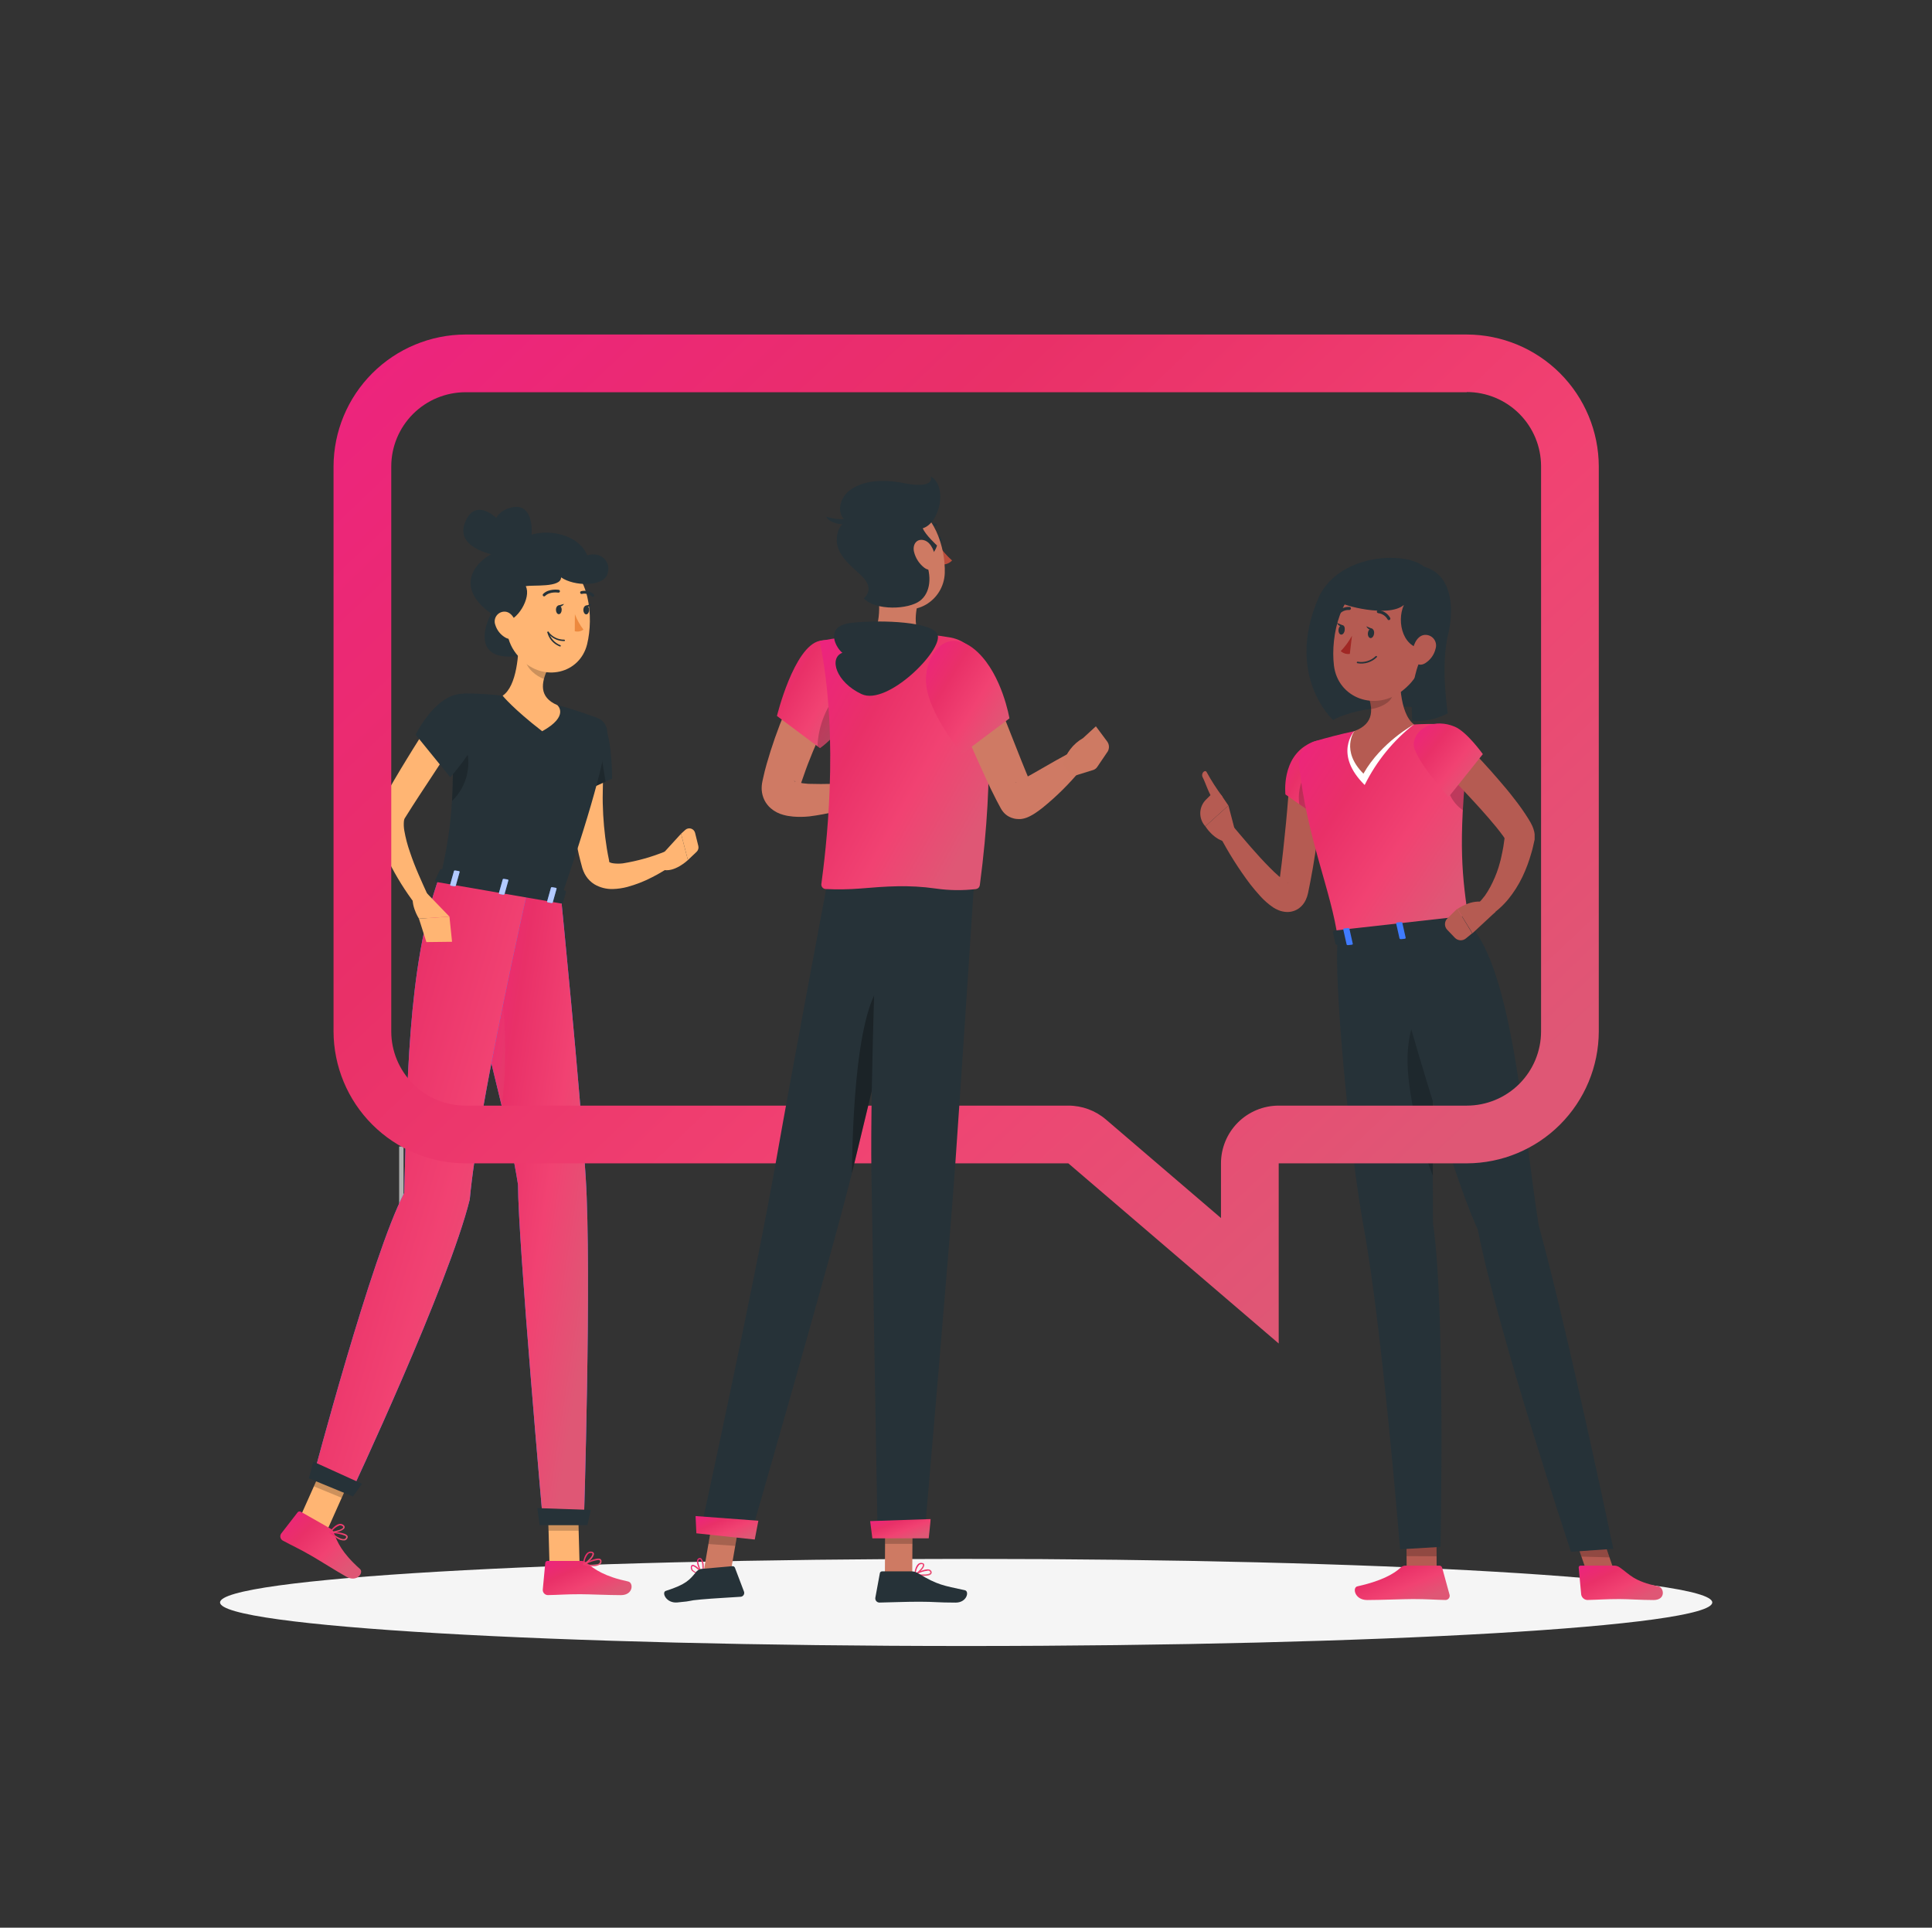 <svg width="462" height="461" viewBox="0 0 462 461" fill="none" xmlns="http://www.w3.org/2000/svg">
<rect x="0" y="0" width="462" height="461" fill="#333333" stroke="none"/>
<g style="mix-blend-mode:multiply" opacity="0.7">
<path d="M95.449 294.975H96.498V274.188H95.449V294.975Z" fill="#E6E6E6"/>
</g>
<path d="M231.039 393.638C329.576 393.638 409.455 388.975 409.455 383.222C409.455 377.469 329.576 372.805 231.039 372.805C132.502 372.805 52.623 377.469 52.623 383.222C52.623 388.975 132.502 393.638 231.039 393.638Z" fill="#F5F5F5"/>
<path d="M341.757 139.057C344.03 131.696 320.776 130.021 315.172 143.244C307.323 161.768 318.77 172.184 318.77 172.184C325.442 168.605 338.49 168.071 345.622 170.436L341.757 139.057Z" fill="#263238"/>
<path d="M343.551 375.621L336.373 375.897L336.337 368.14L343.505 367.864L343.551 375.621Z" fill="#B55B52"/>
<path d="M336.088 374.415H344.223C344.367 374.416 344.508 374.464 344.622 374.552C344.737 374.64 344.82 374.764 344.858 374.903L346.625 381.344C346.67 381.496 346.678 381.656 346.65 381.811C346.621 381.967 346.556 382.113 346.46 382.239C346.364 382.365 346.24 382.466 346.097 382.534C345.955 382.603 345.798 382.636 345.64 382.633C342.797 382.577 341.416 382.412 337.846 382.412C335.647 382.412 329.978 382.642 326.942 382.642C323.905 382.642 323.353 379.642 324.586 379.375C330.107 378.151 333.254 376.477 334.957 374.875C335.26 374.582 335.666 374.417 336.088 374.415Z" fill="url(#paint0_linear_33_1038)"/>
<path opacity="0.2" d="M336.337 368.149L336.355 372.142L343.533 372.179L343.514 367.864L336.337 368.149Z" fill="black"/>
<path d="M319.939 224.562C318.77 233.396 322.755 275.301 326.113 293.576C330.576 317.86 334.8 370.514 334.8 370.514L344.471 369.934C344.471 369.934 345.64 312.21 342.677 292.638C342.484 266.955 342.944 221.976 342.944 221.976L319.939 224.562Z" fill="#263238"/>
<path opacity="0.2" d="M342.723 249.968C342.723 243.453 337.901 238.31 336.696 250.751C335.932 258.673 339.014 271.961 342.631 281.163C342.622 271.142 342.668 259.916 342.723 249.968Z" fill="black"/>
<path d="M386.248 376.421L379.669 376.596L376.568 367.624L383.156 367.449L386.248 376.421Z" fill="#B55B52"/>
<path d="M386.092 374.415H377.976C377.911 374.411 377.847 374.42 377.787 374.444C377.728 374.467 377.674 374.503 377.63 374.55C377.586 374.597 377.552 374.653 377.533 374.714C377.513 374.775 377.507 374.839 377.515 374.903L378.114 381.344C378.176 381.693 378.354 382.01 378.62 382.244C378.886 382.478 379.223 382.615 379.577 382.633C382.392 382.577 383.718 382.412 387.288 382.412C389.487 382.412 392.377 382.642 395.413 382.642C398.45 382.642 397.898 379.642 396.573 379.375C390.619 378.151 389.69 376.477 387.371 374.875C387 374.597 386.555 374.436 386.092 374.415Z" fill="url(#paint1_linear_33_1038)"/>
<path opacity="0.2" d="M376.577 367.633L378.169 372.253L384.886 372.446L383.165 367.449L376.577 367.633Z" fill="black"/>
<path d="M330.981 223.32C330.981 223.32 345.898 277.933 353.388 294.046C358.256 318.937 375.675 371.103 375.675 371.103L385.797 370.403C385.797 370.403 374.755 317.621 367.964 293.107C364.283 270.332 361.881 232.374 351.4 221.019L330.981 223.32Z" fill="#263238"/>
<path d="M316.525 183.945C316.332 188.545 315.936 193.008 315.393 197.527C314.85 202.045 314.188 206.517 313.313 210.998L312.973 212.682L312.789 213.602C312.674 214.145 312.498 214.673 312.264 215.176C311.91 215.967 311.362 216.657 310.672 217.182C309.815 217.811 308.772 218.134 307.709 218.102C307.02 218.075 306.341 217.926 305.703 217.66C305.264 217.478 304.842 217.256 304.443 216.998C303.287 216.211 302.233 215.283 301.305 214.237C300.467 213.317 299.704 212.397 298.977 211.477C296.204 207.801 293.742 203.901 291.615 199.818C291.392 199.387 291.335 198.889 291.455 198.419C291.574 197.949 291.863 197.539 292.265 197.268C292.667 196.996 293.155 196.882 293.635 196.947C294.116 197.011 294.557 197.251 294.873 197.619C297.707 200.968 300.569 204.4 303.569 207.419C304.305 208.173 305.059 208.9 305.814 209.544C306.44 210.123 307.132 210.626 307.875 211.044C307.995 211.09 308.105 211.145 308.114 211.127C308.123 211.109 308.059 211.063 307.737 211.035C307.238 211.026 306.75 211.182 306.348 211.477C306.092 211.653 305.881 211.886 305.731 212.158L305.841 211.394L306.071 209.765C306.651 205.431 307.111 201.051 307.535 196.671C307.958 192.291 308.28 187.855 308.574 183.53V183.475C308.633 182.422 309.107 181.435 309.894 180.732C310.68 180.029 311.713 179.667 312.766 179.725C313.819 179.784 314.806 180.259 315.509 181.045C316.212 181.831 316.574 182.864 316.516 183.917L316.525 183.945Z" fill="#B55B52"/>
<path d="M313.148 177.798C306.32 181.138 307.387 189.99 307.387 189.99L318.31 197.683C318.31 197.683 322.304 188.067 321.476 183.457C320.62 178.718 318.209 175.359 313.148 177.798Z" fill="url(#paint2_linear_33_1038)"/>
<path opacity="0.2" d="M312.016 185.214C313.617 182.693 316.369 183.3 319.571 185.306C320.315 185.952 320.938 186.724 321.411 187.588C320.724 191.052 319.708 194.441 318.375 197.711L310.673 192.291C310.366 189.849 310.836 187.374 312.016 185.214Z" fill="black"/>
<path d="M295.388 198.87L293.759 192.64L288.238 197.609C288.238 197.609 290.235 200.94 293.447 201.391L295.388 198.87Z" fill="#B55B52"/>
<path d="M289.527 190.101L288.404 191.214C287.551 192.049 287.056 193.183 287.023 194.376C286.99 195.57 287.423 196.729 288.229 197.609L293.75 192.64L292.204 190.367C292.06 190.156 291.87 189.978 291.65 189.848C291.429 189.717 291.183 189.636 290.928 189.61C290.672 189.585 290.415 189.616 290.173 189.7C289.931 189.785 289.71 189.922 289.527 190.101Z" fill="#B55B52"/>
<path d="M292.324 190.524C290.929 188.653 289.666 186.689 288.542 184.644C288.192 183.945 287.06 184.92 287.622 185.941C288.183 186.963 289.223 190.294 290.327 191.509C291.431 192.723 292.324 190.524 292.324 190.524Z" fill="#B55B52"/>
<path d="M310.617 182.85C312.559 200.628 318.356 213.023 319.939 224.562L351.354 221.047C349.578 209.498 348.676 201.944 350.885 180.558C350.982 179.628 350.885 178.688 350.599 177.798C350.313 176.908 349.844 176.087 349.224 175.387C348.603 174.688 347.844 174.125 346.994 173.736C346.144 173.346 345.222 173.137 344.287 173.123C342.373 173.123 340.257 173.123 338.122 173.261C333.335 173.45 328.568 173.985 323.859 174.862C320.546 175.543 317.022 176.5 314.501 177.236C313.301 177.574 312.258 178.32 311.549 179.344C310.84 180.369 310.511 181.608 310.617 182.85Z" fill="url(#paint3_linear_33_1038)"/>
<path d="M323.859 174.844C323.859 174.844 318.816 180.301 326.334 187.727C329.133 182.071 333.16 177.113 338.122 173.215L323.859 174.844Z" fill="white"/>
<path d="M334.911 157.333C334.524 162.026 334.57 170.537 338.122 173.243C338.122 173.243 330.273 177.512 326.04 185.021C320.519 179.5 323.859 174.844 323.859 174.844C328.837 173.003 328.285 169.258 326.988 165.798L334.911 157.333Z" fill="#B55B52"/>
<path opacity="0.2" d="M334.045 158.262C334.284 161 333.936 163.758 333.024 166.35C332.389 168.136 330.199 169.157 327.88 169.59C327.769 168.286 327.459 167.008 326.96 165.798L334.045 158.262Z" fill="black"/>
<path d="M341.573 150.772C340.211 158.372 339.787 161.621 335.463 165.099C328.948 170.326 319.911 166.985 318.982 159.127C318.145 152.051 320.528 140.806 328.377 138.634C330.107 138.148 331.932 138.113 333.679 138.531C335.426 138.949 337.037 139.807 338.36 141.023C339.682 142.239 340.671 143.773 341.233 145.48C341.796 147.186 341.913 149.008 341.573 150.772Z" fill="#B55B52"/>
<path d="M335.711 144.671C333.871 148.738 335.481 155.639 341.315 155.216C336.594 160.599 337.717 172.405 337.717 172.405C340.669 172.616 343.619 171.977 346.22 170.565C346.22 170.565 344.379 159.403 346.321 151.572C347.904 145.204 347.674 132.846 333.871 135.533C332.26 135.846 321.77 138.597 320.712 144.109C320.629 144.606 331.911 147.873 335.711 144.671Z" fill="#263238"/>
<path d="M343.303 155.087C343.139 155.809 342.835 156.49 342.407 157.094C341.979 157.697 341.436 158.21 340.809 158.602C339.125 159.642 337.735 158.271 337.745 156.394C337.745 154.701 338.665 152.124 340.551 151.848C340.97 151.793 341.396 151.844 341.791 151.996C342.185 152.149 342.535 152.397 342.808 152.719C343.082 153.041 343.27 153.427 343.357 153.84C343.443 154.254 343.425 154.683 343.303 155.087Z" fill="#B55B52"/>
<path opacity="0.2" d="M345.944 185.656C345.822 187.226 346.115 188.8 346.793 190.222C347.472 191.643 348.511 192.861 349.808 193.754C349.974 190.57 350.25 187 350.655 182.896C349.054 181.175 346.321 182.675 345.944 185.656Z" fill="black"/>
<path d="M351.584 219.142L353.314 221.792C353.452 222.004 353.222 222.252 352.854 222.289L319.911 225.97C319.626 225.97 319.378 225.887 319.341 225.712L318.733 222.952C318.733 222.758 318.927 222.565 319.23 222.528L351.051 218.958C351.148 218.94 351.248 218.947 351.342 218.979C351.435 219.012 351.519 219.068 351.584 219.142Z" fill="#263238"/>
<path d="M347.747 223.182L348.603 223.08C348.769 223.08 348.888 222.961 348.87 222.86L348.06 219.243C348.06 219.142 347.876 219.068 347.701 219.087L346.855 219.188C346.68 219.188 346.56 219.308 346.588 219.409L347.397 223.016C347.416 223.126 347.581 223.2 347.747 223.182Z" fill="#407BFF"/>
<path d="M322.377 226.025L323.224 225.933C323.399 225.933 323.518 225.804 323.491 225.703L322.681 222.096C322.681 221.985 322.497 221.921 322.331 221.939L321.476 222.031C321.31 222.031 321.19 222.151 321.209 222.261L322.018 225.869C322.046 225.97 322.202 226.043 322.377 226.025Z" fill="#407BFF"/>
<path d="M335.021 224.599L335.877 224.507C336.042 224.507 336.162 224.387 336.144 224.277L335.334 220.669C335.334 220.568 335.15 220.495 334.984 220.513L334.128 220.605C333.963 220.605 333.843 220.725 333.861 220.835L334.671 224.442C334.736 224.553 334.892 224.617 335.021 224.599Z" fill="#407BFF"/>
<path d="M328.579 151.545C328.506 152.17 328.119 152.64 327.714 152.594C327.31 152.548 327.033 151.995 327.107 151.379C327.181 150.762 327.567 150.284 327.981 150.33C328.395 150.376 328.681 150.928 328.579 151.545Z" fill="#263238"/>
<path d="M321.558 150.716C321.485 151.342 321.098 151.811 320.693 151.765C320.289 151.719 320.012 151.167 320.086 150.551C320.16 149.934 320.546 149.456 321.006 149.502C321.466 149.548 321.632 150.1 321.558 150.716Z" fill="#263238"/>
<path d="M321.135 149.557L319.681 148.95C319.681 148.95 320.298 150.192 321.135 149.557Z" fill="#263238"/>
<path d="M323.298 152.032C322.574 153.376 321.67 154.614 320.611 155.713C320.901 155.977 321.246 156.175 321.622 156.291C321.997 156.407 322.393 156.439 322.782 156.385L323.298 152.032Z" fill="#A02724"/>
<path d="M324.531 158.584C324.501 158.564 324.478 158.536 324.463 158.504C324.449 158.471 324.443 158.435 324.448 158.4C324.451 158.376 324.459 158.352 324.472 158.331C324.484 158.31 324.501 158.292 324.521 158.277C324.54 158.263 324.563 158.252 324.587 158.246C324.611 158.241 324.635 158.24 324.659 158.244C325.429 158.378 326.219 158.329 326.966 158.1C327.712 157.872 328.395 157.47 328.957 156.928C328.973 156.91 328.993 156.895 329.015 156.884C329.037 156.874 329.061 156.868 329.085 156.866C329.109 156.865 329.134 156.869 329.157 156.877C329.18 156.885 329.201 156.898 329.219 156.914C329.237 156.93 329.252 156.95 329.262 156.972C329.273 156.994 329.279 157.018 329.28 157.042C329.282 157.066 329.278 157.091 329.27 157.114C329.262 157.137 329.249 157.158 329.233 157.176C328.636 157.764 327.907 158.202 327.106 158.451C326.306 158.701 325.458 158.756 324.632 158.612L324.531 158.584Z" fill="#263238"/>
<path d="M331.957 148.269C331.901 148.24 331.856 148.195 331.828 148.14C331.603 147.734 331.286 147.387 330.903 147.126C330.519 146.866 330.079 146.699 329.619 146.64C329.522 146.64 329.428 146.601 329.359 146.532C329.29 146.463 329.251 146.369 329.251 146.272C329.251 146.174 329.29 146.081 329.359 146.012C329.428 145.943 329.522 145.904 329.619 145.904C330.199 145.966 330.757 146.165 331.245 146.485C331.733 146.805 332.137 147.237 332.426 147.744C332.451 147.786 332.467 147.832 332.474 147.88C332.481 147.928 332.479 147.977 332.467 148.024C332.455 148.071 332.434 148.115 332.405 148.154C332.375 148.193 332.339 148.226 332.297 148.25C332.245 148.278 332.188 148.295 332.129 148.298C332.07 148.301 332.011 148.291 331.957 148.269Z" fill="#263238"/>
<path d="M319.7 147.054L319.644 147.008C319.61 146.974 319.583 146.934 319.564 146.89C319.545 146.846 319.535 146.798 319.535 146.75C319.535 146.702 319.545 146.655 319.564 146.61C319.583 146.566 319.61 146.526 319.644 146.493C320.014 146.038 320.486 145.679 321.022 145.443C321.558 145.208 322.143 145.104 322.727 145.14C322.825 145.152 322.914 145.203 322.974 145.28C323.034 145.358 323.061 145.456 323.049 145.554C323.037 145.652 322.987 145.74 322.909 145.801C322.831 145.861 322.733 145.888 322.635 145.876C322.172 145.85 321.709 145.936 321.287 146.127C320.864 146.317 320.493 146.607 320.206 146.971C320.147 147.046 320.063 147.096 319.969 147.112C319.875 147.127 319.779 147.106 319.7 147.054Z" fill="#263238"/>
<path d="M350.526 177.972C353.231 180.733 355.799 183.494 358.302 186.411C359.553 187.865 360.814 189.328 361.982 190.874C363.255 192.465 364.432 194.13 365.507 195.861C365.848 196.4 366.155 196.959 366.427 197.536C366.622 197.981 366.776 198.443 366.887 198.916C366.929 199.107 366.96 199.301 366.979 199.496V199.855C366.988 200.014 366.988 200.174 366.979 200.333V200.582V200.692V200.784L366.933 200.968C366.694 201.962 366.519 202.965 366.206 203.94C365.655 205.929 364.932 207.866 364.044 209.728C363.133 211.619 362.006 213.398 360.685 215.029C360.007 215.855 359.262 216.625 358.458 217.329C358.053 217.688 357.639 218.028 357.188 218.36C356.967 218.516 356.728 218.673 356.489 218.82C356.25 218.967 356.029 219.096 355.642 219.298L353.646 215.903C353.646 215.857 353.848 215.691 353.949 215.562L354.336 215.13C354.593 214.826 354.842 214.504 355.081 214.21C355.554 213.53 355.987 212.823 356.378 212.093C357.163 210.62 357.816 209.08 358.329 207.492C358.559 206.664 358.817 205.864 358.992 205.008C359.167 204.152 359.36 203.333 359.498 202.486C359.636 201.64 359.737 200.766 359.866 199.91V199.744V199.671V199.836C359.866 199.937 359.866 200.076 359.866 200.14C359.861 200.198 359.861 200.257 359.866 200.315V200.545C359.866 200.729 359.866 200.674 359.866 200.6C359.866 200.526 359.572 200.122 359.36 199.818C358.44 198.557 357.28 197.131 356.102 195.778C354.925 194.426 353.692 193.018 352.422 191.665L344.83 183.512L350.526 177.972Z" fill="#B55B52"/>
<path d="M357.63 218.065L352.109 223.191L348.529 217.366C348.529 217.366 351.971 214.891 355.063 215.82L357.63 218.065Z" fill="#B55B52"/>
<path d="M347.903 224.267L346.063 222.344C345.713 221.975 345.523 221.484 345.534 220.976C345.544 220.468 345.754 219.984 346.118 219.63L348.474 217.32L352.044 223.191L350.508 224.451C350.128 224.75 349.651 224.896 349.17 224.862C348.689 224.828 348.237 224.616 347.903 224.267Z" fill="#B55B52"/>
<path d="M338.076 177.715C337.653 181 346.404 190.598 346.404 190.598L354.593 180.347C354.593 180.347 350.775 174.991 347.858 173.776C343.174 171.798 338.554 173.97 338.076 177.715Z" fill="url(#paint4_linear_33_1038)"/>
<path d="M328.184 150.385L326.73 149.778C326.73 149.778 327.365 151.038 328.184 150.385Z" fill="#263238"/>
<path d="M119.346 143.944C115.95 147.707 111.727 158.989 124.812 156.725C137.897 154.462 119.346 143.944 119.346 143.944Z" fill="#263238"/>
<path d="M123.514 133.573C124.315 128.567 115.159 117.074 111.552 124.169C107.126 132.708 123.514 133.573 123.514 133.573Z" fill="#263238"/>
<path d="M123.542 136.61C127.692 133.702 129.551 119.126 121.923 121.463C112.73 124.27 123.542 136.61 123.542 136.61Z" fill="#263238"/>
<path d="M144.541 181.258C144.458 182.031 144.384 182.997 144.32 183.88C144.256 184.763 144.219 185.72 144.191 186.641C144.191 188.481 144.081 190.321 144.136 192.116C144.213 195.751 144.542 199.376 145.121 202.965C145.249 203.885 145.452 204.732 145.617 205.615L145.673 205.919C145.671 205.952 145.671 205.986 145.673 206.02C145.673 206.02 145.673 206.02 145.673 206.103C145.673 206.186 146.114 206.406 146.74 206.471C147.471 206.557 148.209 206.557 148.939 206.471C152.476 205.9 155.934 204.921 159.246 203.554L161.031 206.729C160.175 207.345 159.356 207.86 158.491 208.376C157.626 208.891 156.77 209.388 155.859 209.83C154.004 210.791 152.051 211.553 150.034 212.102C148.893 212.407 147.719 212.577 146.538 212.609C144.994 212.653 143.47 212.261 142.139 211.477C141.339 210.98 140.657 210.314 140.142 209.526C139.897 209.155 139.691 208.761 139.526 208.348C139.442 208.156 139.368 207.959 139.305 207.759L139.213 207.465L139.167 207.281C138.918 206.305 138.624 205.321 138.412 204.336C137.53 200.404 137.004 196.4 136.839 192.373C136.738 190.377 136.701 188.389 136.774 186.392C136.774 185.389 136.857 184.395 136.931 183.392C137.004 182.389 137.097 181.432 137.244 180.31L144.541 181.258Z" fill="#FFB573"/>
<path d="M143.621 172.58C146.381 173.832 146.381 186.208 146.381 186.208L133.885 191.877C133.885 191.877 131.75 176.831 134.557 174.006C137.363 171.181 139.581 170.758 143.621 172.58Z" fill="#263238"/>
<path opacity="0.2" d="M142.931 175.221L144.808 186.954L138.026 190.018L142.931 175.221Z" fill="black"/>
<path d="M157.644 205.1L162.862 199.385L164.5 205.68C164.5 205.68 161.16 208.873 158.316 207.952L157.644 205.1Z" fill="#FFB573"/>
<path d="M166.221 199.201L166.993 202.321C167.051 202.566 167.045 202.823 166.974 203.065C166.903 203.307 166.77 203.526 166.589 203.701L164.5 205.68L162.862 199.385L163.874 198.465C164.058 198.298 164.283 198.183 164.526 198.13C164.768 198.076 165.021 198.088 165.258 198.162C165.495 198.236 165.709 198.371 165.877 198.554C166.046 198.736 166.165 198.959 166.221 199.201Z" fill="#FFB573"/>
<path d="M145.194 175.433C144.845 179.638 142.737 189.889 134.152 214.734L105.35 209.756C107.733 198.714 108.985 191.665 107.88 169.654C107.854 169.157 107.93 168.66 108.103 168.194C108.277 167.728 108.545 167.302 108.89 166.944C109.236 166.586 109.651 166.303 110.11 166.112C110.57 165.921 111.064 165.827 111.561 165.835C114.449 165.861 117.333 166.042 120.202 166.378C124.607 166.809 128.977 167.55 133.278 168.596C136.793 169.516 140.556 170.859 142.829 171.688C143.583 171.961 144.224 172.478 144.652 173.156C145.08 173.834 145.271 174.635 145.194 175.433Z" fill="#263238"/>
<path opacity="0.2" d="M108.423 175.81C110.917 176.914 112.84 180.172 111.644 185.362C111.072 187.716 109.843 189.861 108.101 191.545C108.34 187.432 108.377 182.619 108.184 176.417L108.423 175.81Z" fill="black"/>
<path d="M124.03 151.876C124.131 156.228 123.625 164.078 120.193 166.378C120.193 166.378 122.686 169.497 129.652 174.871C136.296 171.191 133.278 168.633 133.278 168.633C128.778 166.709 129.496 163.249 130.876 160.121L124.03 151.876Z" fill="#FFB573"/>
<path opacity="0.2" d="M126.827 155.244L130.876 160.112C130.543 160.838 130.275 161.592 130.075 162.366C128.327 161.795 125.769 159.78 125.723 157.765C125.695 156.817 126.597 155.649 126.827 155.244Z" fill="black"/>
<path d="M120.616 143.861C121.012 150.992 121.021 153.983 124.6 157.664C129.983 163.185 138.652 161.161 140.4 154.057C141.974 147.615 141.063 137.07 134.106 134.19C132.571 133.546 130.897 133.306 129.243 133.493C127.59 133.679 126.011 134.287 124.659 135.256C123.306 136.226 122.225 137.526 121.517 139.032C120.809 140.538 120.499 142.201 120.616 143.861Z" fill="#FFB573"/>
<path d="M120.551 148.637C123.625 148.793 127.149 142.867 125.723 140.189C127.333 139.83 134.198 140.603 134.17 138.073C137.271 140.235 144.081 140.346 145.213 137.41C146.344 134.475 143.768 131.742 140.418 132.809C137.998 126.57 126.358 125.282 122.015 131.208C116.512 131.07 104.558 140.07 120.551 148.637Z" fill="#263238"/>
<path d="M132.946 145.83C132.946 146.41 133.241 146.879 133.627 146.879C134.014 146.879 134.308 146.419 134.318 145.839C134.327 145.26 134.014 144.781 133.637 144.781C133.259 144.781 132.946 145.25 132.946 145.83Z" fill="#263238"/>
<path d="M139.498 145.867C139.498 146.447 139.802 146.916 140.179 146.925C140.556 146.934 140.869 146.456 140.878 145.876C140.888 145.296 140.575 144.827 140.198 144.818C139.82 144.809 139.507 145.287 139.498 145.867Z" fill="#263238"/>
<path d="M140.032 144.855L141.421 144.459C141.421 144.459 140.704 145.591 140.032 144.855Z" fill="#263238"/>
<path d="M137.474 146.898C137.982 148.213 138.67 149.451 139.517 150.578C139.22 150.788 138.881 150.93 138.523 150.995C138.165 151.06 137.798 151.047 137.446 150.956L137.474 146.898Z" fill="#ED893E"/>
<path d="M134.069 153.247C134.352 153.293 134.638 153.314 134.925 153.311C134.947 153.313 134.97 153.309 134.991 153.301C135.012 153.294 135.032 153.282 135.048 153.266C135.064 153.251 135.077 153.232 135.086 153.211C135.095 153.191 135.1 153.168 135.1 153.146C135.097 153.1 135.078 153.057 135.046 153.025C135.014 152.992 134.97 152.973 134.925 152.971C134.201 152.979 133.486 152.817 132.837 152.498C132.187 152.178 131.623 151.709 131.189 151.13C131.178 151.11 131.162 151.093 131.144 151.079C131.125 151.065 131.104 151.055 131.081 151.05C131.059 151.045 131.036 151.044 131.013 151.049C130.99 151.053 130.969 151.062 130.95 151.075C130.919 151.108 130.902 151.15 130.902 151.195C130.902 151.239 130.919 151.282 130.95 151.314C131.317 151.826 131.782 152.259 132.317 152.591C132.852 152.923 133.448 153.145 134.069 153.247Z" fill="#263238"/>
<path d="M133.103 154.222C133.347 154.368 133.602 154.494 133.867 154.6C133.887 154.609 133.909 154.613 133.931 154.613C133.954 154.614 133.976 154.609 133.997 154.601C134.017 154.592 134.036 154.579 134.052 154.563C134.067 154.547 134.079 154.528 134.087 154.508C134.096 154.487 134.101 154.465 134.101 154.443C134.101 154.42 134.097 154.398 134.089 154.377C134.08 154.357 134.067 154.338 134.051 154.323C134.035 154.307 134.016 154.295 133.995 154.287C133.326 154.024 132.728 153.609 132.249 153.073C131.77 152.538 131.422 151.898 131.235 151.204C131.23 151.182 131.222 151.161 131.209 151.143C131.196 151.124 131.18 151.108 131.161 151.096C131.142 151.084 131.121 151.076 131.099 151.073C131.077 151.069 131.054 151.07 131.032 151.075C130.989 151.084 130.951 151.109 130.926 151.145C130.9 151.181 130.889 151.225 130.894 151.268C131.049 151.882 131.324 152.459 131.703 152.966C132.082 153.473 132.558 153.9 133.103 154.222Z" fill="#263238"/>
<path d="M118.435 149.419C118.831 150.74 119.73 151.853 120.938 152.52C122.548 153.385 123.754 152.032 123.643 150.302C123.542 148.747 122.576 146.419 120.791 146.272C120.401 146.247 120.011 146.319 119.657 146.482C119.302 146.646 118.994 146.895 118.76 147.207C118.526 147.52 118.374 147.886 118.317 148.272C118.261 148.658 118.301 149.052 118.435 149.419Z" fill="#FFB573"/>
<path d="M129.965 142.591C130.03 142.622 130.104 142.632 130.175 142.619C130.246 142.606 130.311 142.57 130.361 142.517C131.474 141.404 133.48 141.726 133.499 141.726C133.587 141.74 133.678 141.719 133.752 141.667C133.825 141.616 133.876 141.538 133.894 141.45C133.902 141.405 133.901 141.359 133.891 141.315C133.881 141.271 133.862 141.229 133.835 141.192C133.808 141.155 133.775 141.124 133.736 141.1C133.697 141.077 133.654 141.061 133.609 141.054C133.517 141.054 131.235 140.677 129.882 142.039C129.85 142.071 129.824 142.109 129.806 142.15C129.788 142.192 129.779 142.237 129.779 142.283C129.779 142.328 129.788 142.373 129.806 142.415C129.824 142.457 129.85 142.495 129.882 142.527L129.965 142.591Z" fill="#263238"/>
<path d="M141.716 142.72C141.774 142.728 141.833 142.721 141.887 142.7C141.942 142.679 141.991 142.645 142.029 142.6C142.086 142.531 142.113 142.441 142.105 142.351C142.096 142.262 142.052 142.179 141.983 142.122C141.575 141.766 141.089 141.513 140.564 141.383C140.039 141.254 139.491 141.251 138.964 141.376C138.879 141.404 138.809 141.464 138.767 141.543C138.726 141.622 138.718 141.714 138.744 141.8C138.755 141.843 138.775 141.884 138.803 141.92C138.831 141.955 138.866 141.984 138.906 142.006C138.945 142.027 138.989 142.041 139.034 142.045C139.079 142.049 139.124 142.044 139.167 142.03C139.584 141.934 140.019 141.941 140.434 142.048C140.848 142.155 141.231 142.36 141.55 142.646C141.598 142.685 141.655 142.711 141.716 142.72Z" fill="#263238"/>
<path d="M131.401 374.13H138.596L138.136 357.465H130.94L131.401 374.13Z" fill="#FFB573"/>
<path d="M139.02 373.293H130.931C130.794 373.288 130.66 373.337 130.558 373.43C130.456 373.523 130.395 373.652 130.388 373.79L129.79 380.185C129.784 380.35 129.811 380.515 129.87 380.669C129.928 380.823 130.017 380.964 130.131 381.083C130.246 381.203 130.383 381.298 130.534 381.363C130.686 381.429 130.849 381.463 131.014 381.464C133.83 381.418 135.173 381.252 138.734 381.252C140.915 381.252 145.452 381.473 148.47 381.473C151.488 381.473 151.507 378.492 150.228 378.216C144.532 377.001 142.222 375.336 140.244 373.734C139.897 373.453 139.466 373.298 139.02 373.293Z" fill="url(#paint5_linear_33_1038)"/>
<g opacity="0.2">
<path d="M138.136 357.465L138.376 366.06H131.18L130.94 357.465H138.136Z" fill="black"/>
</g>
<path d="M134.17 214.734C134.17 214.734 138.661 259.667 140.06 281.586C141.513 304.379 139.609 364.404 139.609 364.404H129.882C129.882 364.404 123.873 296.788 123.873 283.298C120.045 258.848 109.491 233.525 113.079 211.099L134.17 214.734Z" fill="#407BFF"/>
<path d="M134.17 214.734C134.17 214.734 138.661 259.667 140.06 281.586C141.513 304.379 139.609 364.404 139.609 364.404H129.882C129.882 364.404 123.873 296.788 123.873 283.298C120.045 258.848 109.491 233.525 113.079 211.099L134.17 214.734Z" fill="url(#paint6_linear_33_1038)"/>
<g style="mix-blend-mode:difference" opacity="0.2">
<path d="M118.886 232.522C116.84 233.071 115.016 234.245 113.668 235.88C115.15 245.202 117.653 254.763 119.953 264.333C121.6 253.934 120.616 236.414 118.886 232.522Z" fill="url(#paint7_linear_33_1038)"/>
</g>
<path d="M129.036 364.744H140.455L141.293 361.1L128.502 360.658L129.036 364.744Z" fill="#263238"/>
<path d="M141.78 374.553C142.396 374.606 143.012 374.45 143.529 374.112C143.644 374.01 143.733 373.881 143.786 373.736C143.839 373.592 143.855 373.436 143.832 373.283C143.827 373.189 143.799 373.097 143.749 373.017C143.699 372.936 143.629 372.87 143.547 372.823C142.627 372.345 139.793 373.808 139.471 373.974C139.439 373.989 139.414 374.015 139.399 374.047C139.384 374.078 139.38 374.114 139.388 374.148C139.392 374.183 139.407 374.216 139.43 374.242C139.453 374.268 139.483 374.287 139.517 374.296C140.262 374.45 141.019 374.537 141.78 374.553ZM143.068 373.063C143.177 373.056 143.285 373.078 143.381 373.127C143.417 373.143 143.447 373.169 143.468 373.201C143.489 373.234 143.501 373.272 143.501 373.311C143.515 373.411 143.504 373.513 143.469 373.608C143.433 373.703 143.375 373.788 143.299 373.854C142.866 374.25 141.679 374.314 140.087 374.056C141.008 373.56 142.007 373.224 143.041 373.063H143.068Z" fill="url(#paint8_linear_33_1038)"/>
<path d="M139.526 374.296H139.59C140.455 373.909 142.148 372.354 142.02 371.535C142.02 371.342 141.845 371.103 141.375 371.057C141.21 371.042 141.044 371.061 140.886 371.111C140.728 371.162 140.581 371.243 140.455 371.351C139.535 372.106 139.388 374.038 139.379 374.112C139.378 374.142 139.384 374.171 139.397 374.199C139.41 374.226 139.429 374.25 139.452 374.268C139.474 374.283 139.5 374.292 139.526 374.296ZM141.237 371.379H141.339C141.651 371.379 141.67 371.535 141.679 371.572C141.762 372.069 140.612 373.283 139.737 373.817C139.806 372.998 140.128 372.22 140.658 371.59C140.821 371.455 141.026 371.38 141.237 371.379Z" fill="url(#paint9_linear_33_1038)"/>
<path d="M71.763 362.83L78.416 365.572L85.216 350.352L78.572 347.61L71.763 362.83Z" fill="#FFB573"/>
<path d="M78.94 365.517L71.91 361.523C71.791 361.453 71.65 361.429 71.514 361.456C71.378 361.483 71.257 361.56 71.174 361.671L67.245 366.741C67.15 366.874 67.085 367.025 67.052 367.184C67.02 367.344 67.022 367.508 67.058 367.667C67.093 367.826 67.162 367.976 67.259 368.106C67.356 368.237 67.48 368.345 67.622 368.425C70.097 369.768 71.358 370.265 74.45 372.05C76.345 373.136 80.173 375.566 82.796 377.056C85.418 378.547 87.038 376.035 86.081 375.216C81.775 371.37 80.67 368.821 79.805 366.502C79.647 366.078 79.34 365.728 78.94 365.517Z" fill="url(#paint10_linear_33_1038)"/>
<g opacity="0.2">
<path d="M85.216 350.361L81.71 358.202L75.057 355.459L78.563 347.61L85.216 350.361Z" fill="black"/>
</g>
<path d="M126.082 213.335C126.082 213.335 114.322 264.977 112.334 286.841C107.337 307.149 83.808 357.235 83.808 357.235L74.809 353.555C74.809 353.555 88.915 300.045 96.663 285.304C97.399 260.863 97.27 231.417 105.037 209.71L126.082 213.335Z" fill="#407BFF"/>
<path d="M126.082 213.335C126.082 213.335 114.322 264.977 112.334 286.841C107.337 307.149 83.808 357.235 83.808 357.235L74.809 353.555C74.809 353.555 88.915 300.045 96.663 285.304C97.399 260.863 97.27 231.417 105.037 209.71L126.082 213.335Z" fill="url(#paint11_linear_33_1038)"/>
<path d="M73.852 353.536L84.406 357.889L86.569 354.843L74.919 349.552L73.852 353.536Z" fill="#263238"/>
<path d="M80.67 367.91C81.18 368.259 81.793 368.428 82.409 368.388C82.56 368.357 82.701 368.288 82.818 368.188C82.935 368.089 83.026 367.961 83.081 367.818C83.126 367.736 83.15 367.644 83.15 367.551C83.15 367.457 83.126 367.366 83.081 367.284C82.557 366.419 79.336 366.281 78.977 366.272C78.942 366.267 78.907 366.275 78.877 366.293C78.847 366.312 78.824 366.34 78.811 366.373C78.791 366.401 78.78 366.435 78.78 366.469C78.78 366.504 78.791 366.538 78.811 366.566C79.389 367.07 80.011 367.519 80.67 367.91ZM82.511 367.247C82.609 367.298 82.693 367.37 82.759 367.459C82.779 367.492 82.79 367.53 82.79 367.569C82.79 367.608 82.779 367.646 82.759 367.68C82.722 367.772 82.664 367.855 82.589 367.921C82.513 367.986 82.424 368.033 82.327 368.057C81.747 368.176 80.689 367.652 79.428 366.64C80.486 366.666 81.531 366.871 82.52 367.247H82.511Z" fill="url(#paint12_linear_33_1038)"/>
<path d="M78.858 366.585C78.858 366.585 78.858 366.585 78.922 366.585C79.842 366.667 82.106 366.152 82.391 365.379C82.456 365.195 82.456 364.919 82.069 364.643C81.937 364.55 81.787 364.484 81.629 364.45C81.471 364.415 81.308 364.412 81.149 364.44C79.989 364.643 78.894 366.281 78.848 366.281C78.833 366.306 78.825 366.334 78.825 366.364C78.825 366.393 78.833 366.422 78.848 366.446C78.838 366.468 78.834 366.493 78.836 366.517C78.837 366.541 78.845 366.564 78.858 366.585ZM81.784 364.901C81.818 364.912 81.85 364.931 81.876 364.956C82.124 365.131 82.087 365.25 82.069 365.287C81.894 365.756 80.293 366.207 79.308 366.281C79.77 365.601 80.433 365.083 81.204 364.799C81.403 364.769 81.607 364.804 81.784 364.901Z" fill="url(#paint13_linear_33_1038)"/>
<path d="M133.499 144.809L134.888 144.422C134.888 144.422 134.143 145.499 133.499 144.809Z" fill="#263238"/>
<path d="M105.23 207.998L104.052 210.446C103.914 210.63 104.117 210.869 104.448 210.934L134.087 216.05C134.345 216.096 134.584 216.05 134.63 215.838L135.339 213.308C135.385 213.133 135.182 212.94 134.897 212.894L105.736 207.86C105.647 207.838 105.554 207.839 105.465 207.863C105.376 207.887 105.296 207.934 105.23 207.998Z" fill="#263238"/>
<path d="M108.653 211.946L107.871 211.817C107.715 211.817 107.614 211.688 107.641 211.587L108.561 208.302C108.561 208.21 108.736 208.155 108.893 208.182L109.675 208.311C109.831 208.311 109.932 208.44 109.905 208.541L108.985 211.826C108.985 211.918 108.837 211.974 108.653 211.946Z" fill="#407BFF"/>
<g opacity="0.6">
<path d="M108.653 211.946L107.871 211.817C107.715 211.817 107.614 211.688 107.641 211.587L108.561 208.302C108.561 208.21 108.736 208.155 108.893 208.182L109.675 208.311C109.831 208.311 109.932 208.44 109.905 208.541L108.985 211.826C108.985 211.918 108.837 211.974 108.653 211.946Z" fill="white"/>
</g>
<path d="M131.842 215.949L131.069 215.811C130.913 215.811 130.802 215.682 130.83 215.59L131.75 212.305C131.75 212.204 131.925 212.148 132.081 212.176L132.864 212.314C133.02 212.314 133.121 212.443 133.094 212.535L132.173 215.82C132.155 215.921 131.999 215.976 131.842 215.949Z" fill="#407BFF"/>
<g opacity="0.6">
<path d="M131.842 215.949L131.069 215.811C130.913 215.811 130.802 215.682 130.83 215.59L131.75 212.305C131.75 212.204 131.925 212.148 132.081 212.176L132.864 212.314C133.02 212.314 133.121 212.443 133.094 212.535L132.173 215.82C132.155 215.921 131.999 215.976 131.842 215.949Z" fill="white"/>
</g>
<path d="M120.312 213.961L119.53 213.823C119.374 213.823 119.272 213.694 119.3 213.602L120.22 210.308C120.22 210.216 120.395 210.161 120.551 210.188L121.334 210.317C121.481 210.317 121.591 210.446 121.564 210.547L120.643 213.832C120.616 213.924 120.469 213.98 120.312 213.961Z" fill="#407BFF"/>
<g opacity="0.6">
<path d="M120.312 213.961L119.53 213.823C119.374 213.823 119.272 213.694 119.3 213.602L120.22 210.308C120.22 210.216 120.395 210.161 120.551 210.188L121.334 210.317C121.481 210.317 121.591 210.446 121.564 210.547L120.643 213.832C120.616 213.924 120.469 213.98 120.312 213.961Z" fill="white"/>
</g>
<path d="M102.083 213.612L107.476 219.206L100.178 219.694C100.178 219.694 97.685 215.802 99.139 213.188L102.083 213.612Z" fill="#FFB573"/>
<path d="M109.813 175.571C107.733 178.883 105.58 182.178 103.427 185.444C101.273 188.711 99.074 192.024 97.105 195.189L96.792 195.686C96.792 195.686 96.792 195.741 96.718 195.806C96.643 196.016 96.596 196.236 96.58 196.459C96.522 197.187 96.556 197.92 96.682 198.64C96.99 200.399 97.446 202.129 98.043 203.812C98.632 205.578 99.323 207.354 100.086 209.112C100.85 210.869 101.641 212.655 102.442 214.375L99.35 216.308C96.881 213.065 94.724 209.596 92.909 205.946C91.942 204.007 91.171 201.975 90.608 199.882C90.29 198.681 90.124 197.444 90.112 196.202C90.114 195.441 90.21 194.684 90.397 193.947C90.516 193.518 90.67 193.1 90.857 192.696L91.078 192.254L91.262 191.895C92.237 190.055 93.213 188.343 94.225 186.613C95.237 184.883 96.249 183.208 97.28 181.524C99.341 178.147 101.439 174.825 103.638 171.54L109.813 175.571Z" fill="#FFB573"/>
<path d="M111.764 166.001C104.696 164.786 99.387 175.69 99.387 175.69L107.669 185.886C107.669 185.886 112.978 179.951 114.156 176.15C115.408 172.194 115.205 166.599 111.764 166.001Z" fill="#263238"/>
<path d="M108.101 225.224L101.964 225.298L100.178 219.694L107.475 219.206L108.101 225.224Z" fill="#FFB573"/>
<path d="M350.775 93.756C353.108 93.759 355.417 94.221 357.572 95.116C359.726 96.011 361.683 97.323 363.331 98.974C364.978 100.626 366.284 102.586 367.174 104.743C368.063 106.9 368.52 109.211 368.516 111.544V246.665C368.511 251.369 366.64 255.878 363.314 259.205C359.988 262.531 355.478 264.401 350.775 264.406H305.777C302.116 264.406 298.606 265.86 296.017 268.449C293.429 271.038 291.974 274.548 291.974 278.209V291.294L264.451 267.719C261.949 265.579 258.763 264.404 255.47 264.406H111.304C106.6 264.401 102.09 262.531 98.764 259.205C95.438 255.878 93.567 251.369 93.562 246.665V111.544C93.567 106.84 95.438 102.33 98.764 99.004C102.09 95.678 106.6 93.807 111.304 93.802H350.775M350.775 79.999H111.304C102.945 80.024 94.936 83.355 89.025 89.265C83.115 95.176 79.784 103.185 79.759 111.544V246.665C79.784 255.023 83.115 263.033 89.025 268.943C94.936 274.854 102.945 278.185 111.304 278.209H255.47L305.777 321.293V278.209H350.775C359.133 278.185 367.143 274.854 373.053 268.943C378.963 263.033 382.295 255.023 382.319 246.665V111.544C382.295 103.185 378.963 95.176 373.053 89.265C367.143 83.355 359.133 80.024 350.775 79.999Z" fill="url(#paint14_linear_33_1038)"/>
<path d="M220.788 376.872C221.635 376.872 222.435 376.762 222.693 376.385C222.763 376.285 222.801 376.166 222.801 376.044C222.801 375.922 222.763 375.803 222.693 375.704C222.637 375.613 222.563 375.535 222.476 375.473C222.389 375.412 222.291 375.368 222.187 375.345C221.092 375.05 218.856 376.348 218.754 376.403C218.727 376.42 218.706 376.445 218.694 376.475C218.683 376.505 218.681 376.538 218.69 376.569C218.696 376.6 218.711 376.628 218.735 376.65C218.758 376.671 218.787 376.685 218.819 376.688C219.468 376.811 220.127 376.872 220.788 376.872ZM221.782 375.612C221.883 375.602 221.984 375.602 222.085 375.612C222.211 375.644 222.32 375.723 222.389 375.832C222.509 376.026 222.472 376.118 222.435 376.173C222.15 376.596 220.494 376.605 219.27 376.44C220.047 376.011 220.9 375.739 221.782 375.639V375.612Z" fill="url(#paint15_linear_33_1038)"/>
<path d="M218.81 376.697H218.874C219.647 376.348 221.156 374.931 221.009 374.194C221.009 374.02 220.843 373.799 220.42 373.762C220.267 373.743 220.112 373.757 219.965 373.801C219.818 373.846 219.681 373.92 219.564 374.02C218.764 374.71 218.644 376.467 218.644 376.541C218.645 376.569 218.652 376.597 218.664 376.623C218.677 376.648 218.695 376.671 218.718 376.688C218.747 376.7 218.779 376.704 218.81 376.697ZM220.3 374.047H220.402C220.678 374.047 220.696 374.185 220.705 374.222C220.797 374.664 219.785 375.777 218.985 376.265C219.025 375.526 219.303 374.819 219.776 374.25C219.919 374.118 220.106 374.046 220.3 374.047Z" fill="url(#paint16_linear_33_1038)"/>
<path d="M211.604 376.541H218.147L218.23 361.395H211.687L211.604 376.541Z" fill="#CE7A63"/>
<path d="M218.083 375.786H210.933C210.806 375.785 210.682 375.828 210.584 375.909C210.487 375.99 210.421 376.103 210.399 376.228L209.322 382.081C209.297 382.224 209.303 382.372 209.341 382.512C209.378 382.653 209.447 382.784 209.541 382.896C209.635 383.007 209.752 383.097 209.884 383.158C210.017 383.219 210.161 383.25 210.307 383.249C212.884 383.203 216.601 383.047 219.84 383.047C223.622 383.047 224.091 383.258 228.536 383.258C231.223 383.258 231.858 380.544 230.726 380.295C225.573 379.173 224.202 379.053 219.684 376.329C219.209 376.006 218.656 375.818 218.083 375.786Z" fill="#263238"/>
<path opacity="0.2" d="M218.23 361.395L218.193 369.207H211.641L211.687 361.395H218.23Z" fill="black"/>
<path d="M168.3 374.618C168.35 373.924 168.137 373.237 167.702 372.695C167.603 372.623 167.484 372.584 167.362 372.584C167.239 372.584 167.12 372.623 167.021 372.695C166.934 372.747 166.859 372.818 166.802 372.902C166.744 372.986 166.706 373.082 166.69 373.182C166.451 374.268 167.877 376.559 167.941 376.661C167.959 376.688 167.984 376.709 168.013 376.722C168.043 376.735 168.075 376.739 168.107 376.734C168.137 376.73 168.166 376.717 168.187 376.695C168.209 376.673 168.223 376.645 168.227 376.615C168.304 375.952 168.329 375.284 168.3 374.618ZM166.975 373.569C166.961 373.471 166.961 373.372 166.975 373.274C166.983 373.213 167.004 373.153 167.038 373.101C167.071 373.048 167.116 373.004 167.168 372.971C167.362 372.86 167.454 372.906 167.509 372.971C167.951 373.274 168.052 374.931 167.951 376.145C167.463 375.357 167.132 374.482 166.975 373.569Z" fill="url(#paint17_linear_33_1038)"/>
<path d="M168.227 376.559C168.232 376.538 168.232 376.516 168.227 376.495C167.831 375.704 166.331 374.13 165.595 374.24C165.42 374.24 165.208 374.388 165.19 374.82C165.18 375.135 165.292 375.442 165.503 375.676C166.239 376.27 167.137 376.63 168.079 376.707C168.106 376.711 168.134 376.707 168.158 376.695C168.183 376.684 168.203 376.665 168.217 376.642C168.23 376.616 168.233 376.587 168.227 376.559ZM165.466 374.94V374.848C165.466 374.572 165.586 374.553 165.623 374.553C166.064 374.48 167.233 375.547 167.767 376.394C167.004 376.317 166.283 376.012 165.696 375.52C165.569 375.366 165.494 375.176 165.484 374.977L165.466 374.94Z" fill="url(#paint18_linear_33_1038)"/>
<path d="M168.125 376.633L174.539 377.084L177.18 361.818L170.775 361.367L168.125 376.633Z" fill="#CE7A63"/>
<path d="M168.061 375.17L175.137 374.544C175.269 374.532 175.402 374.565 175.513 374.637C175.625 374.708 175.709 374.815 175.754 374.94L177.907 380.617C177.957 380.748 177.976 380.889 177.964 381.029C177.951 381.168 177.907 381.303 177.834 381.423C177.761 381.543 177.662 381.645 177.544 381.72C177.426 381.796 177.292 381.844 177.152 381.86C174.594 382.044 170.877 382.219 167.665 382.504C163.92 382.835 166.359 382.826 161.96 383.222C159.301 383.461 158.16 380.82 159.199 380.461C164.095 378.897 164.932 377.82 166.561 375.805C166.756 375.604 166.989 375.444 167.247 375.335C167.504 375.226 167.781 375.17 168.061 375.17Z" fill="#263238"/>
<path opacity="0.2" d="M177.18 361.827L175.818 369.695L169.405 369.244L170.766 361.367L177.18 361.827Z" fill="black"/>
<path d="M220.586 210.142C220.586 210.142 208.623 260.394 204.096 279.047C199.099 299.466 179.508 367.229 179.508 367.229L167.822 364.698C167.822 364.698 180.52 306.477 185.517 277.988C189.354 256.115 198.023 210.142 198.023 210.142H220.586Z" fill="#263238"/>
<path d="M181.349 363.677L180.484 368.176L166.524 366.686L166.331 362.563L181.349 363.677Z" fill="url(#paint19_linear_33_1038)"/>
<path opacity="0.3" d="M213.693 233.433C205.412 234.528 203.912 263.55 203.719 280.574L204.096 279.037C206.58 268.86 211.264 249.232 215.018 233.525C214.589 233.396 214.136 233.364 213.693 233.433Z" fill="black"/>
<path d="M232.999 210.142C232.999 210.142 229.806 259.078 228.398 279.001C226.916 299.723 221.036 367.689 221.036 367.689H209.874C209.874 367.689 208.706 300.966 208.384 280.583C208.025 258.37 209.985 210.142 209.985 210.142H232.999Z" fill="#263238"/>
<path d="M222.536 363.281C222.582 363.281 222.085 367.882 222.085 367.882H208.605L208.08 363.769L222.536 363.281Z" fill="url(#paint20_linear_33_1038)"/>
<path d="M202.053 163.075C200.268 166.691 198.455 170.491 196.78 174.227C195.105 177.963 193.458 181.745 192.179 185.518L191.682 186.926L191.241 188.325L191.038 188.96C191.054 188.81 191.054 188.659 191.038 188.509C190.976 187.889 190.68 187.316 190.21 186.908C189.851 186.668 189.842 186.77 189.98 186.843C190.236 186.962 190.504 187.051 190.78 187.11C191.605 187.283 192.442 187.397 193.283 187.45C197.311 187.574 201.343 187.455 205.356 187.092H205.467C206.061 187.047 206.651 187.218 207.129 187.573C207.607 187.928 207.941 188.444 208.07 189.025C208.199 189.607 208.113 190.216 207.829 190.739C207.546 191.263 207.082 191.667 206.525 191.877C202.347 193.562 197.966 194.694 193.495 195.245C192.211 195.376 190.917 195.389 189.63 195.281C188.852 195.218 188.082 195.083 187.33 194.876C186.224 194.589 185.198 194.054 184.33 193.312C183.702 192.774 183.186 192.117 182.812 191.38C182.435 190.614 182.21 189.783 182.149 188.932C182.111 188.253 182.163 187.572 182.305 186.908L182.508 185.987L182.894 184.322L183.336 182.693C184.545 178.46 186.005 174.303 187.707 170.243C189.4 166.212 191.195 162.338 193.283 158.418C193.897 157.271 194.936 156.411 196.178 156.023C197.419 155.635 198.764 155.751 199.921 156.344C201.078 156.938 201.956 157.963 202.365 159.198C202.774 160.432 202.682 161.778 202.108 162.946L202.053 163.075Z" fill="#CF7A64"/>
<path d="M205.541 187.34L209.608 185.739L209.405 193.303C207.764 193.188 206.179 192.652 204.804 191.748C204.467 191.503 204.213 191.162 204.077 190.768C203.94 190.375 203.927 189.949 204.041 189.549L204.271 188.72C204.357 188.406 204.518 188.117 204.739 187.877C204.96 187.637 205.234 187.453 205.541 187.34Z" fill="#CE7A63"/>
<path d="M216.307 184.883L214.844 191.435L209.405 193.294L209.608 185.739L216.307 184.883Z" fill="#CE7A63"/>
<path d="M223.88 129.23C223.99 129.745 224.349 130.104 224.68 130.04C225.012 129.975 225.214 129.497 225.104 128.981C224.993 128.466 224.644 128.061 224.303 128.162C223.963 128.264 223.779 128.705 223.88 129.23Z" fill="#263238"/>
<path d="M224.294 130.113C225.232 131.57 226.369 132.89 227.671 134.033C227.368 134.358 226.998 134.612 226.586 134.779C226.174 134.946 225.731 135.021 225.288 134.999L224.294 130.113Z" fill="#BA4D3C"/>
<path d="M221.405 126.736C221.326 126.735 221.251 126.706 221.193 126.653C221.164 126.625 221.142 126.591 221.126 126.554C221.111 126.517 221.103 126.477 221.103 126.437C221.103 126.397 221.111 126.357 221.126 126.32C221.142 126.283 221.164 126.249 221.193 126.221C221.519 125.851 221.929 125.564 222.388 125.385C222.848 125.206 223.343 125.139 223.834 125.19C223.914 125.206 223.985 125.252 224.031 125.319C224.078 125.386 224.096 125.469 224.082 125.549C224.077 125.589 224.063 125.628 224.043 125.662C224.022 125.697 223.994 125.727 223.962 125.751C223.929 125.775 223.892 125.793 223.853 125.802C223.814 125.812 223.773 125.813 223.733 125.807C223.344 125.769 222.953 125.825 222.591 125.971C222.229 126.117 221.907 126.348 221.653 126.644C221.621 126.676 221.582 126.701 221.539 126.717C221.496 126.733 221.45 126.739 221.405 126.736Z" fill="#263238"/>
<path d="M209.525 138.634C210.445 143.419 211.025 150.054 207.685 153.247C207.685 153.247 209 158.096 217.89 158.096C227.662 158.096 222.592 153.836 222.592 153.836C218.524 152.575 218.561 147.947 219.491 144.229L209.525 138.634Z" fill="#CE7A63"/>
<path d="M195.97 153.265C189.833 154.673 185.793 171.218 185.793 171.218L196.072 178.911C199.876 176.18 202.573 172.173 203.672 167.62C205.734 159.394 202.237 151.83 195.97 153.265Z" fill="url(#paint21_linear_33_1038)"/>
<path opacity="0.2" d="M201.225 164.777C197.722 168.506 195.683 173.375 195.483 178.488L196.026 178.911C199.827 176.177 202.524 172.171 203.626 167.62C203.746 167.133 203.856 166.636 203.948 166.157L201.225 164.777Z" fill="black"/>
<path d="M234.72 159.826C236.045 166.829 238.042 183.448 234.306 211.698C234.271 211.929 234.163 212.144 233.997 212.309C233.831 212.475 233.617 212.583 233.385 212.618C230.179 212.996 226.937 212.953 223.742 212.489C217.3 211.569 211.954 211.964 205.706 212.489C202.951 212.703 200.185 212.743 197.424 212.609C197.276 212.601 197.131 212.563 196.998 212.496C196.865 212.43 196.748 212.337 196.653 212.223C196.557 212.109 196.487 211.976 196.446 211.833C196.404 211.691 196.393 211.541 196.412 211.394C197.378 204.124 200.884 177.098 196.016 153.293C199.882 152.552 203.792 152.06 207.721 151.821C212.677 151.531 217.645 151.531 222.601 151.821C224.239 151.968 225.849 152.207 227.285 152.456C229.122 152.793 230.815 153.676 232.141 154.992C233.468 156.307 234.367 157.992 234.72 159.826Z" fill="url(#paint22_linear_33_1038)"/>
<path d="M206.415 131.632C208.089 137.907 208.761 141.662 212.626 144.266C218.451 148.195 225.693 143.686 225.923 137.042C226.125 131.061 223.346 121.813 216.62 120.543C215.137 120.256 213.605 120.353 212.17 120.825C210.735 121.297 209.445 122.128 208.422 123.239C207.4 124.351 206.678 125.705 206.327 127.174C205.975 128.643 206.006 130.178 206.415 131.632Z" fill="#CE7A63"/>
<path d="M221.092 133.555C223.052 137.88 222.435 141.836 219.997 143.677C217.236 145.775 209.497 146.097 206.562 143.125C207.675 142.011 208.292 140.622 206.865 138.643C205.439 136.665 200.203 133.592 200.102 129.368C200.001 125.144 202.798 124.666 202.633 124.666C200.157 123.561 200.314 119.586 203.037 117.396C205.927 115.068 210.62 114.424 216.205 115.556C219.73 116.255 223.19 116.191 222.582 113.964C226.732 116.347 224.671 125.172 220.659 126.331C221.294 127.923 224.073 130.454 224.073 130.454C224.073 130.454 223.392 133.085 221.092 133.555Z" fill="#263238"/>
<path d="M203.037 123.81C203.037 123.81 201.528 124.73 197.562 123.571C198.63 125.549 202.596 125.623 203.553 125.172C204.51 124.721 203.037 123.81 203.037 123.81Z" fill="#263238"/>
<path d="M218.57 131.972C218.931 133.451 219.773 134.768 220.963 135.717C222.536 136.959 223.724 135.818 223.724 133.996C223.659 132.358 222.803 129.745 221.018 129.211C219.233 128.678 218.156 130.187 218.57 131.972Z" fill="#CE7A63"/>
<path d="M234.968 158.869C235.787 160.774 236.56 162.697 237.351 164.611C238.143 166.525 238.916 168.448 239.68 170.372L244.225 181.865C244.989 183.76 245.753 185.647 246.526 187.46L247.115 188.766L247.262 189.088V189.162C247.262 189.162 247.262 189.162 247.207 189.07C247.076 188.84 246.925 188.621 246.756 188.417C246.413 188.039 246.005 187.727 245.55 187.496C245.217 187.31 244.857 187.177 244.483 187.101C244.253 187.049 244.019 187.019 243.784 187.009C243.64 186.999 243.495 186.999 243.351 187.009C243.208 187.018 243.066 187.043 242.928 187.082C242.85 187.097 242.775 187.125 242.707 187.165C242.983 187.113 243.25 187.02 243.498 186.889C243.866 186.724 244.281 186.521 244.685 186.3C246.36 185.38 248.127 184.377 249.885 183.356C251.642 182.334 253.464 181.304 255.286 180.328H255.341C255.852 180.053 256.443 179.964 257.012 180.077C257.581 180.191 258.093 180.499 258.459 180.949C258.826 181.399 259.023 181.963 259.019 182.544C259.014 183.124 258.807 183.684 258.433 184.129C255.681 187.468 252.598 190.52 249.231 193.238C248.78 193.588 248.311 193.938 247.786 194.297C247.162 194.735 246.496 195.111 245.799 195.419C245.5 195.547 245.193 195.651 244.879 195.732C244.616 195.801 244.348 195.847 244.078 195.87C243.867 195.884 243.655 195.884 243.443 195.87C243.133 195.865 242.825 195.828 242.523 195.76C242.09 195.663 241.672 195.509 241.281 195.3C240.764 195.024 240.305 194.652 239.928 194.205C239.737 193.977 239.565 193.734 239.413 193.478L239.33 193.321L239.275 193.229L239.072 192.852C238.787 192.346 238.548 191.867 238.281 191.37C237.278 189.438 236.367 187.533 235.52 185.619C233.744 181.8 232.079 177.991 230.45 174.163C229.64 172.249 228.843 170.329 228.058 168.402C227.275 166.479 226.493 164.556 225.748 162.624C225.251 161.403 225.26 160.036 225.771 158.822C226.283 157.608 227.256 156.647 228.476 156.15C229.696 155.653 231.064 155.662 232.278 156.174C233.492 156.685 234.453 157.658 234.95 158.878L234.968 158.869Z" fill="#CF7A64"/>
<path d="M258.985 176.519C257.81 177.192 256.779 178.09 255.952 179.162C255.124 180.234 254.517 181.459 254.163 182.767L256.436 185.684L261.405 184.147C261.799 184.023 262.139 183.77 262.371 183.429L264.92 179.666C265.119 179.299 265.209 178.884 265.179 178.468C265.15 178.053 265.003 177.654 264.755 177.319L262.059 173.694L258.985 176.519Z" fill="#CE7A63"/>
<path d="M221.46 163.461C222.03 170.758 230.064 180.291 230.064 180.291L241.391 171.798C241.391 171.798 239.67 161.538 233.8 155.971C226.539 149.097 220.917 156.633 221.46 163.461Z" fill="url(#paint23_linear_33_1038)"/>
<path d="M224.211 151.793C223.162 148.72 211.098 148.186 203.829 148.922C196.559 149.658 200.222 155.317 201.446 156.109C198.151 157.333 199.909 163.148 206.047 166.001C212.184 168.853 225.518 155.501 224.211 151.793Z" fill="#263238"/>
<defs>
<linearGradient id="paint0_linear_33_1038" x1="325.27" y1="373.963" x2="331.783" y2="389.062" gradientUnits="userSpaceOnUse">
<stop stop-color="#ED237F"/>
<stop offset="0.302" stop-color="#E93068"/>
<stop offset="0.578" stop-color="#F14272"/>
<stop offset="0.849" stop-color="#DF5775"/>
<stop offset="1" stop-color="#DF5775"/>
</linearGradient>
<linearGradient id="paint1_linear_33_1038" x1="378.662" y1="373.962" x2="385.707" y2="388.445" gradientUnits="userSpaceOnUse">
<stop stop-color="#ED237F"/>
<stop offset="0.302" stop-color="#E93068"/>
<stop offset="0.578" stop-color="#F14272"/>
<stop offset="0.849" stop-color="#DF5775"/>
<stop offset="1" stop-color="#DF5775"/>
</linearGradient>
<linearGradient id="paint2_linear_33_1038" x1="308.142" y1="175.844" x2="327.683" y2="187.157" gradientUnits="userSpaceOnUse">
<stop stop-color="#ED237F"/>
<stop offset="0.302" stop-color="#E93068"/>
<stop offset="0.578" stop-color="#F14272"/>
<stop offset="0.849" stop-color="#DF5775"/>
<stop offset="1" stop-color="#DF5775"/>
</linearGradient>
<linearGradient id="paint3_linear_33_1038" x1="312.927" y1="170.297" x2="364.584" y2="204.694" gradientUnits="userSpaceOnUse">
<stop stop-color="#ED237F"/>
<stop offset="0.302" stop-color="#E93068"/>
<stop offset="0.578" stop-color="#F14272"/>
<stop offset="0.849" stop-color="#DF5775"/>
<stop offset="1" stop-color="#DF5775"/>
</linearGradient>
<linearGradient id="paint4_linear_33_1038" x1="339.006" y1="172.064" x2="357.613" y2="186.78" gradientUnits="userSpaceOnUse">
<stop stop-color="#ED237F"/>
<stop offset="0.302" stop-color="#E93068"/>
<stop offset="0.578" stop-color="#F14272"/>
<stop offset="0.849" stop-color="#DF5775"/>
<stop offset="1" stop-color="#DF5775"/>
</linearGradient>
<linearGradient id="paint5_linear_33_1038" x1="131.003" y1="372.843" x2="137.748" y2="387.561" gradientUnits="userSpaceOnUse">
<stop stop-color="#ED237F"/>
<stop offset="0.302" stop-color="#E93068"/>
<stop offset="0.578" stop-color="#F14272"/>
<stop offset="0.849" stop-color="#DF5775"/>
<stop offset="1" stop-color="#DF5775"/>
</linearGradient>
<linearGradient id="paint6_linear_33_1038" x1="113.961" y1="202.676" x2="164.449" y2="210.498" gradientUnits="userSpaceOnUse">
<stop stop-color="#ED237F"/>
<stop offset="0.302" stop-color="#E93068"/>
<stop offset="0.578" stop-color="#F14272"/>
<stop offset="0.849" stop-color="#DF5775"/>
<stop offset="1" stop-color="#DF5775"/>
</linearGradient>
<linearGradient id="paint7_linear_33_1038" x1="114.076" y1="230.774" x2="126.67" y2="233.146" gradientUnits="userSpaceOnUse">
<stop stop-color="#ED237F"/>
<stop offset="0.302" stop-color="#E93068"/>
<stop offset="0.578" stop-color="#F14272"/>
<stop offset="0.849" stop-color="#DF5775"/>
<stop offset="1" stop-color="#DF5775"/>
</linearGradient>
<linearGradient id="paint8_linear_33_1038" x1="139.639" y1="372.627" x2="141.217" y2="375.849" gradientUnits="userSpaceOnUse">
<stop stop-color="#ED237F"/>
<stop offset="0.302" stop-color="#E93068"/>
<stop offset="0.578" stop-color="#F14272"/>
<stop offset="0.849" stop-color="#DF5775"/>
<stop offset="1" stop-color="#DF5775"/>
</linearGradient>
<linearGradient id="paint9_linear_33_1038" x1="139.53" y1="370.874" x2="142.824" y2="373.133" gradientUnits="userSpaceOnUse">
<stop stop-color="#ED237F"/>
<stop offset="0.302" stop-color="#E93068"/>
<stop offset="0.578" stop-color="#F14272"/>
<stop offset="0.849" stop-color="#DF5775"/>
<stop offset="1" stop-color="#DF5775"/>
</linearGradient>
<linearGradient id="paint10_linear_33_1038" x1="68.134" y1="360.562" x2="85.629" y2="378.241" gradientUnits="userSpaceOnUse">
<stop stop-color="#ED237F"/>
<stop offset="0.302" stop-color="#E93068"/>
<stop offset="0.578" stop-color="#F14272"/>
<stop offset="0.849" stop-color="#DF5775"/>
<stop offset="1" stop-color="#DF5775"/>
</linearGradient>
<linearGradient id="paint11_linear_33_1038" x1="77.739" y1="201.604" x2="164.166" y2="226.848" gradientUnits="userSpaceOnUse">
<stop stop-color="#ED237F"/>
<stop offset="0.302" stop-color="#E93068"/>
<stop offset="0.578" stop-color="#F14272"/>
<stop offset="0.849" stop-color="#DF5775"/>
<stop offset="1" stop-color="#DF5775"/>
</linearGradient>
<linearGradient id="paint12_linear_33_1038" x1="79.03" y1="366.154" x2="81.033" y2="369.618" gradientUnits="userSpaceOnUse">
<stop stop-color="#ED237F"/>
<stop offset="0.302" stop-color="#E93068"/>
<stop offset="0.578" stop-color="#F14272"/>
<stop offset="0.849" stop-color="#DF5775"/>
<stop offset="1" stop-color="#DF5775"/>
</linearGradient>
<linearGradient id="paint13_linear_33_1038" x1="79.03" y1="364.302" x2="81.271" y2="367.421" gradientUnits="userSpaceOnUse">
<stop stop-color="#ED237F"/>
<stop offset="0.302" stop-color="#E93068"/>
<stop offset="0.578" stop-color="#F14272"/>
<stop offset="0.849" stop-color="#DF5775"/>
<stop offset="1" stop-color="#DF5775"/>
</linearGradient>
<linearGradient id="paint14_linear_33_1038" x1="97.048" y1="66.742" x2="359.318" y2="343.119" gradientUnits="userSpaceOnUse">
<stop stop-color="#ED237F"/>
<stop offset="0.302" stop-color="#E93068"/>
<stop offset="0.578" stop-color="#F14272"/>
<stop offset="0.849" stop-color="#DF5775"/>
<stop offset="1" stop-color="#DF5775"/>
</linearGradient>
<linearGradient id="paint15_linear_33_1038" x1="218.92" y1="375.215" x2="220.207" y2="378.05" gradientUnits="userSpaceOnUse">
<stop stop-color="#ED237F"/>
<stop offset="0.302" stop-color="#E93068"/>
<stop offset="0.578" stop-color="#F14272"/>
<stop offset="0.849" stop-color="#DF5775"/>
<stop offset="1" stop-color="#DF5775"/>
</linearGradient>
<linearGradient id="paint16_linear_33_1038" x1="218.78" y1="373.592" x2="221.758" y2="375.609" gradientUnits="userSpaceOnUse">
<stop stop-color="#ED237F"/>
<stop offset="0.302" stop-color="#E93068"/>
<stop offset="0.578" stop-color="#F14272"/>
<stop offset="0.849" stop-color="#DF5775"/>
<stop offset="1" stop-color="#DF5775"/>
</linearGradient>
<linearGradient id="paint17_linear_33_1038" x1="166.757" y1="372.356" x2="169.471" y2="373.262" gradientUnits="userSpaceOnUse">
<stop stop-color="#ED237F"/>
<stop offset="0.302" stop-color="#E93068"/>
<stop offset="0.578" stop-color="#F14272"/>
<stop offset="0.849" stop-color="#DF5775"/>
<stop offset="1" stop-color="#DF5775"/>
</linearGradient>
<linearGradient id="paint18_linear_33_1038" x1="165.363" y1="374.099" x2="168.054" y2="376.88" gradientUnits="userSpaceOnUse">
<stop stop-color="#ED237F"/>
<stop offset="0.302" stop-color="#E93068"/>
<stop offset="0.578" stop-color="#F14272"/>
<stop offset="0.849" stop-color="#DF5775"/>
<stop offset="1" stop-color="#DF5775"/>
</linearGradient>
<linearGradient id="paint19_linear_33_1038" x1="167.189" y1="362.255" x2="171.726" y2="372.456" gradientUnits="userSpaceOnUse">
<stop stop-color="#ED237F"/>
<stop offset="0.302" stop-color="#E93068"/>
<stop offset="0.578" stop-color="#F14272"/>
<stop offset="0.849" stop-color="#DF5775"/>
<stop offset="1" stop-color="#DF5775"/>
</linearGradient>
<linearGradient id="paint20_linear_33_1038" x1="208.906" y1="363.028" x2="212.223" y2="371.788" gradientUnits="userSpaceOnUse">
<stop stop-color="#ED237F"/>
<stop offset="0.302" stop-color="#E93068"/>
<stop offset="0.578" stop-color="#F14272"/>
<stop offset="0.849" stop-color="#DF5775"/>
<stop offset="1" stop-color="#DF5775"/>
</linearGradient>
<linearGradient id="paint21_linear_33_1038" x1="186.849" y1="151.67" x2="211.67" y2="166.593" gradientUnits="userSpaceOnUse">
<stop stop-color="#ED237F"/>
<stop offset="0.302" stop-color="#E93068"/>
<stop offset="0.578" stop-color="#F14272"/>
<stop offset="0.849" stop-color="#DF5775"/>
<stop offset="1" stop-color="#DF5775"/>
</linearGradient>
<linearGradient id="paint22_linear_33_1038" x1="198.327" y1="148.237" x2="254.901" y2="179.616" gradientUnits="userSpaceOnUse">
<stop stop-color="#ED237F"/>
<stop offset="0.302" stop-color="#E93068"/>
<stop offset="0.578" stop-color="#F14272"/>
<stop offset="0.849" stop-color="#DF5775"/>
<stop offset="1" stop-color="#DF5775"/>
</linearGradient>
<linearGradient id="paint23_linear_33_1038" x1="222.565" y1="151.768" x2="248.936" y2="168.136" gradientUnits="userSpaceOnUse">
<stop stop-color="#ED237F"/>
<stop offset="0.302" stop-color="#E93068"/>
<stop offset="0.578" stop-color="#F14272"/>
<stop offset="0.849" stop-color="#DF5775"/>
<stop offset="1" stop-color="#DF5775"/>
</linearGradient>
</defs>
</svg>
